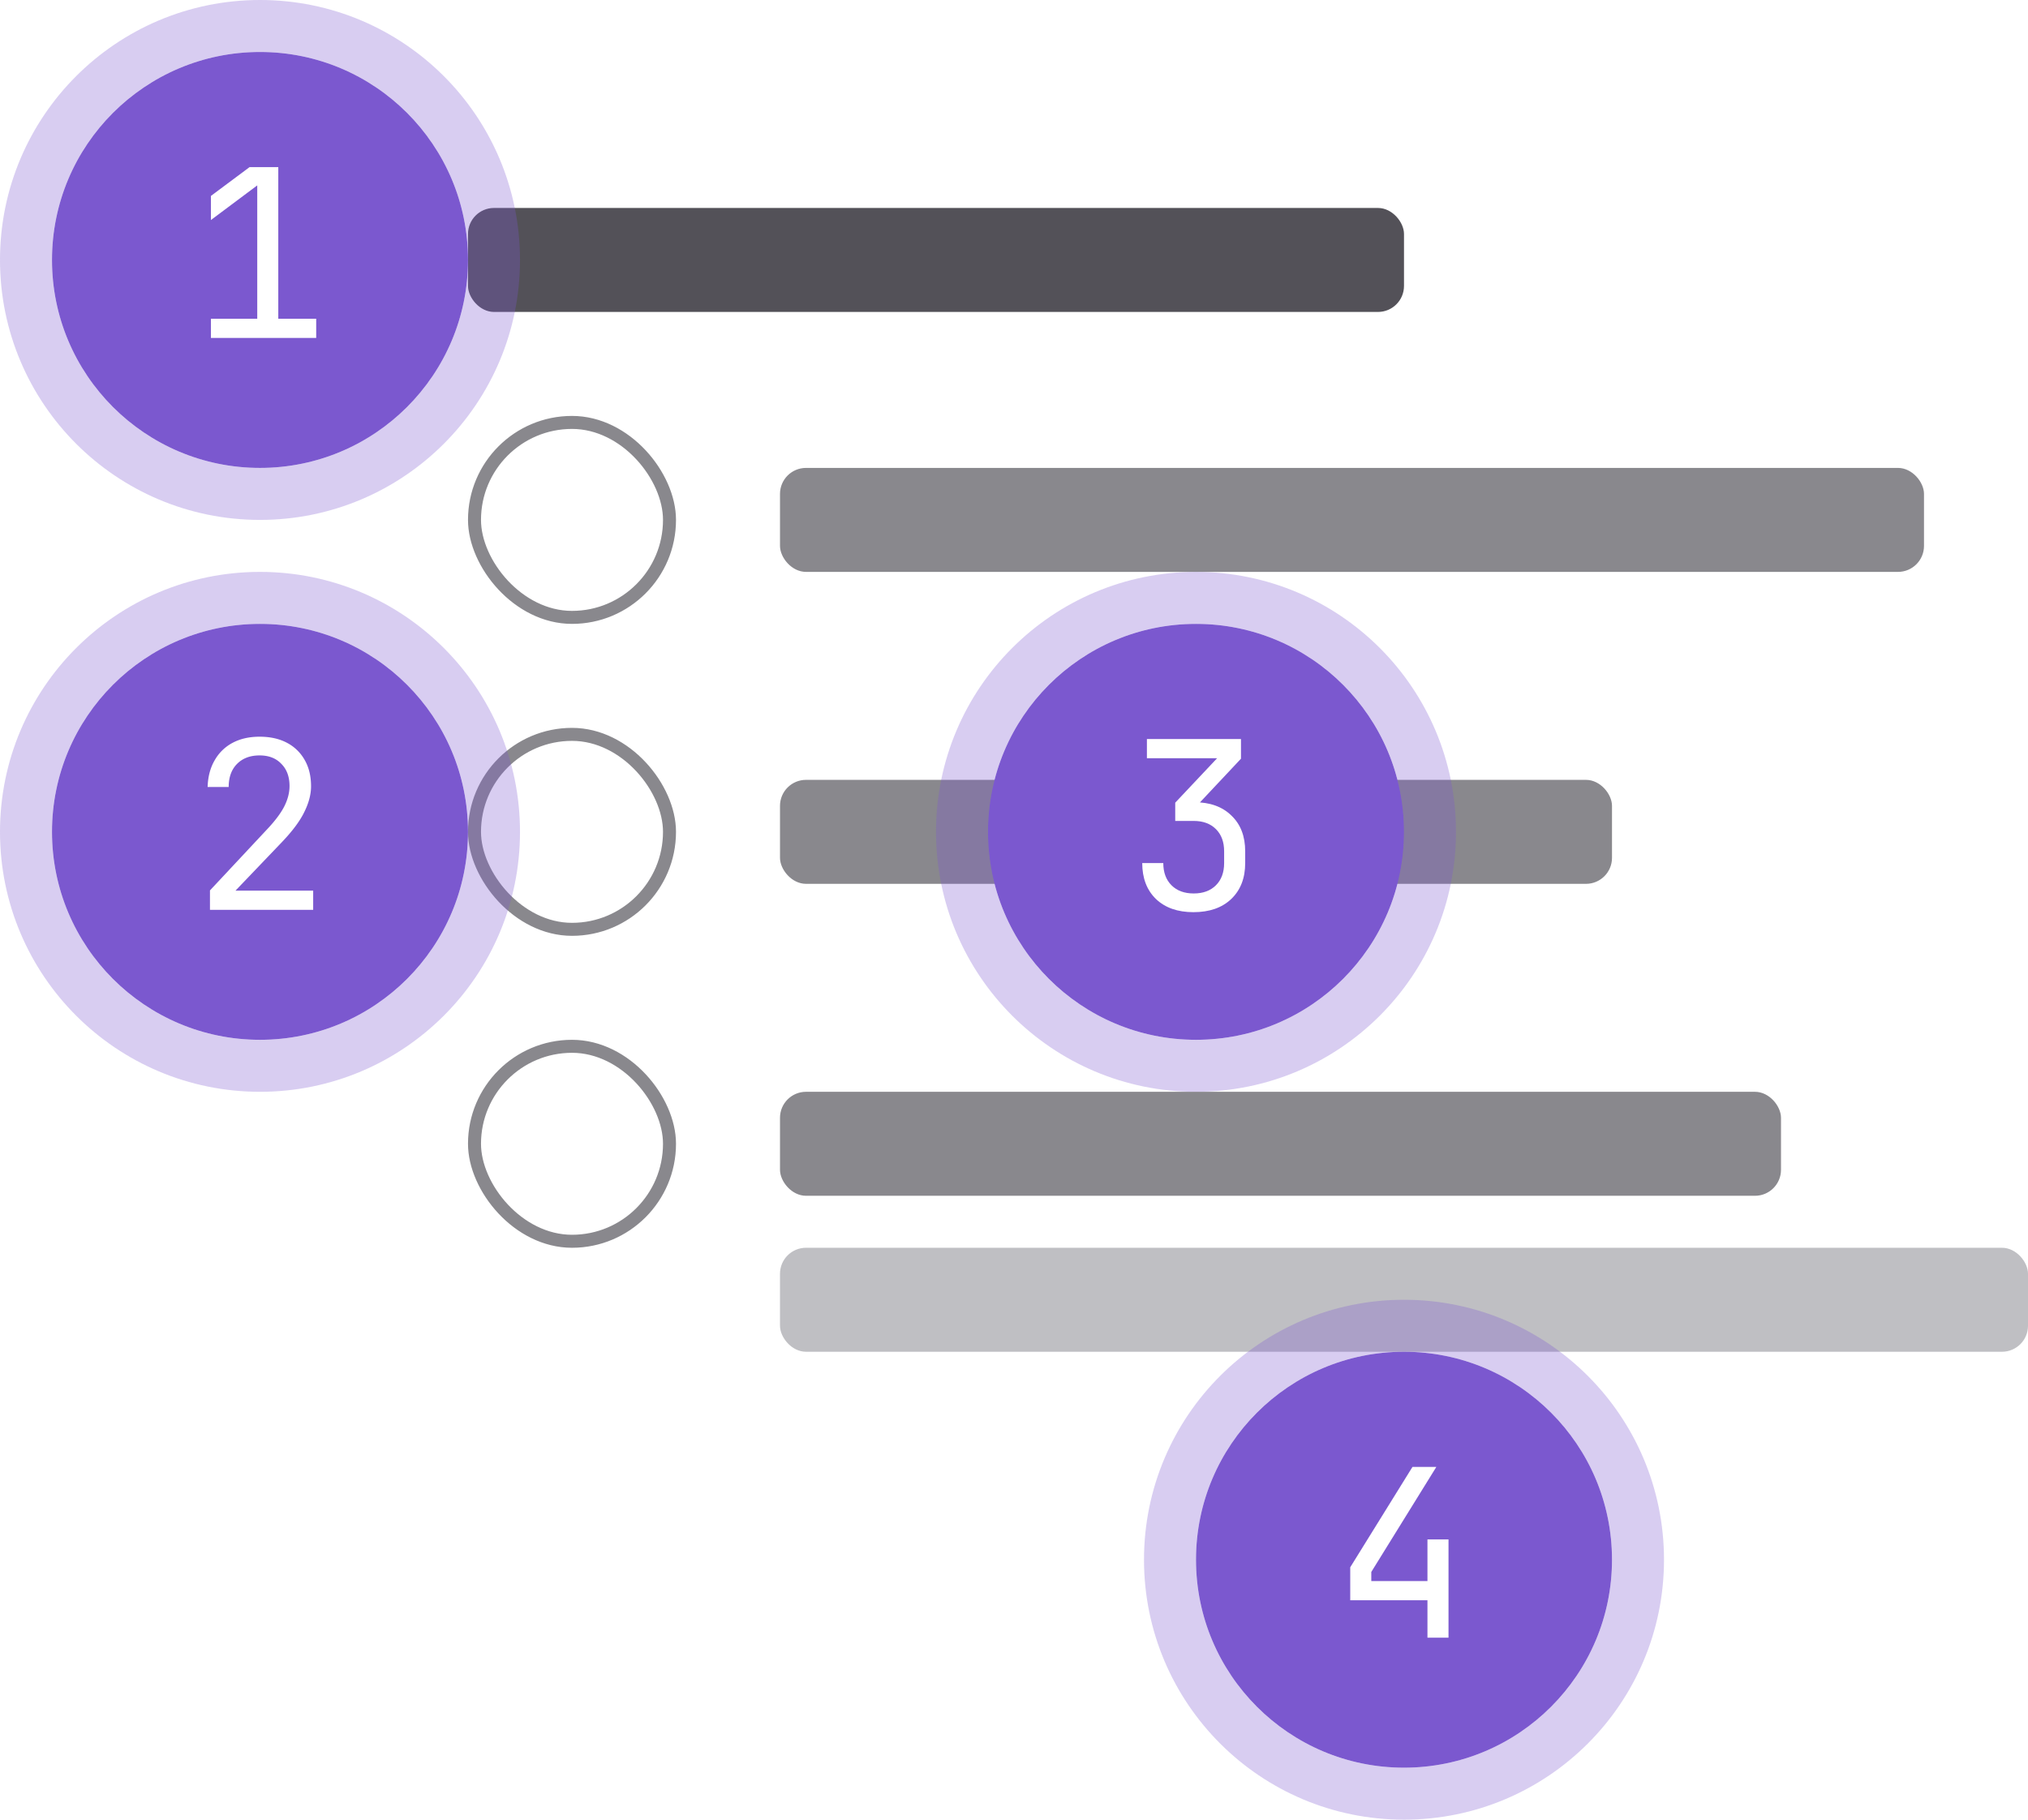 <svg width="156" height="140" fill="none" xmlns="http://www.w3.org/2000/svg"><path fill="#fff" d="M0 0h156v140H0z"/><rect x="60" y="96" width="96" height="8" rx="2" fill="#BFBFC3"/><rect x="60" y="84" width="77" height="8" rx="2" fill="#89888D"/><rect x="36.5" y="80.5" width="15" height="15" rx="7.5" fill="#fff"/><rect x="36.5" y="80.5" width="15" height="15" rx="7.5" stroke="#89888D"/><rect x="60" y="60" width="64" height="8" rx="2" fill="#89888D"/><rect x="36.5" y="56.5" width="15" height="15" rx="7.5" fill="#fff"/><rect x="36.5" y="56.5" width="15" height="15" rx="7.5" stroke="#89888D"/><rect x="60" y="36" width="88" height="8" rx="2" fill="#89888D"/><rect x="36.5" y="32.5" width="15" height="15" rx="7.5" fill="#fff"/><rect x="36.5" y="32.5" width="15" height="15" rx="7.5" stroke="#89888D"/><rect x="36" y="16" width="72" height="8" rx="2" fill="#535158"/><circle cx="108" cy="120" r="16" fill="#7B58CF"/><circle cx="108" cy="120" r="18" stroke="#7B58CF" stroke-opacity=".3" stroke-width="4"/><path d="M109.804 126v-2.88h-5.94v-2.538l4.788-7.722h1.836l-5.004 8.082v.702h4.32v-3.204h1.62V126h-1.62Z" fill="#fff"/><circle cx="92" cy="64" r="16" fill="#7B58CF"/><circle cx="92" cy="64" r="18" stroke="#7B58CF" stroke-opacity=".3" stroke-width="4"/><path d="M91.805 70.18c-1.212 0-2.172-.336-2.88-1.008-.707-.684-1.061-1.608-1.061-2.772h1.62c0 .72.21 1.29.63 1.71.42.42.99.63 1.71.63s1.29-.21 1.71-.63c.42-.42.63-.99.63-1.71v-.9c0-.72-.21-1.29-.63-1.71-.42-.42-.99-.63-1.71-.63h-1.422v-1.404l3.222-3.42h-5.4V56.86h7.236v1.512l-3.6 3.834v-.486c1.212 0 2.165.342 2.862 1.026.708.672 1.062 1.59 1.062 2.754v.9c0 1.164-.36 2.088-1.08 2.772-.708.672-1.674 1.008-2.898 1.008Z" fill="#fff"/><circle cx="20" cy="64" r="16" fill="#7B58CF"/><circle cx="20" cy="64" r="18" stroke="#7B58CF" stroke-opacity=".3" stroke-width="4"/><path d="M16.151 70v-1.494l4.375-4.68c.636-.672 1.085-1.272 1.35-1.8.264-.528.395-1.044.395-1.548 0-.72-.21-1.29-.63-1.71-.407-.432-.965-.648-1.673-.648-.733 0-1.314.222-1.747.666-.42.432-.63 1.02-.63 1.764h-1.62c.024-.792.204-1.476.54-2.052a3.41 3.41 0 0 1 1.387-1.35c.587-.312 1.277-.468 2.07-.468.816 0 1.517.156 2.105.468a3.325 3.325 0 0 1 1.369 1.332c.323.564.485 1.236.485 2.016 0 .624-.174 1.284-.521 1.98-.336.696-.918 1.476-1.746 2.34l-3.547 3.708h5.977V70h-7.94Z" fill="#fff"/><circle cx="20" cy="20" r="16" fill="#7B58CF"/><circle cx="20" cy="20" r="18" stroke="#7B58CF" stroke-opacity=".3" stroke-width="4"/><path d="M16.224 26v-1.476h3.564v-10.26l-3.564 2.664v-1.854l2.97-2.214h2.213v11.664h2.916V26h-8.1Z" fill="#fff"/></svg>